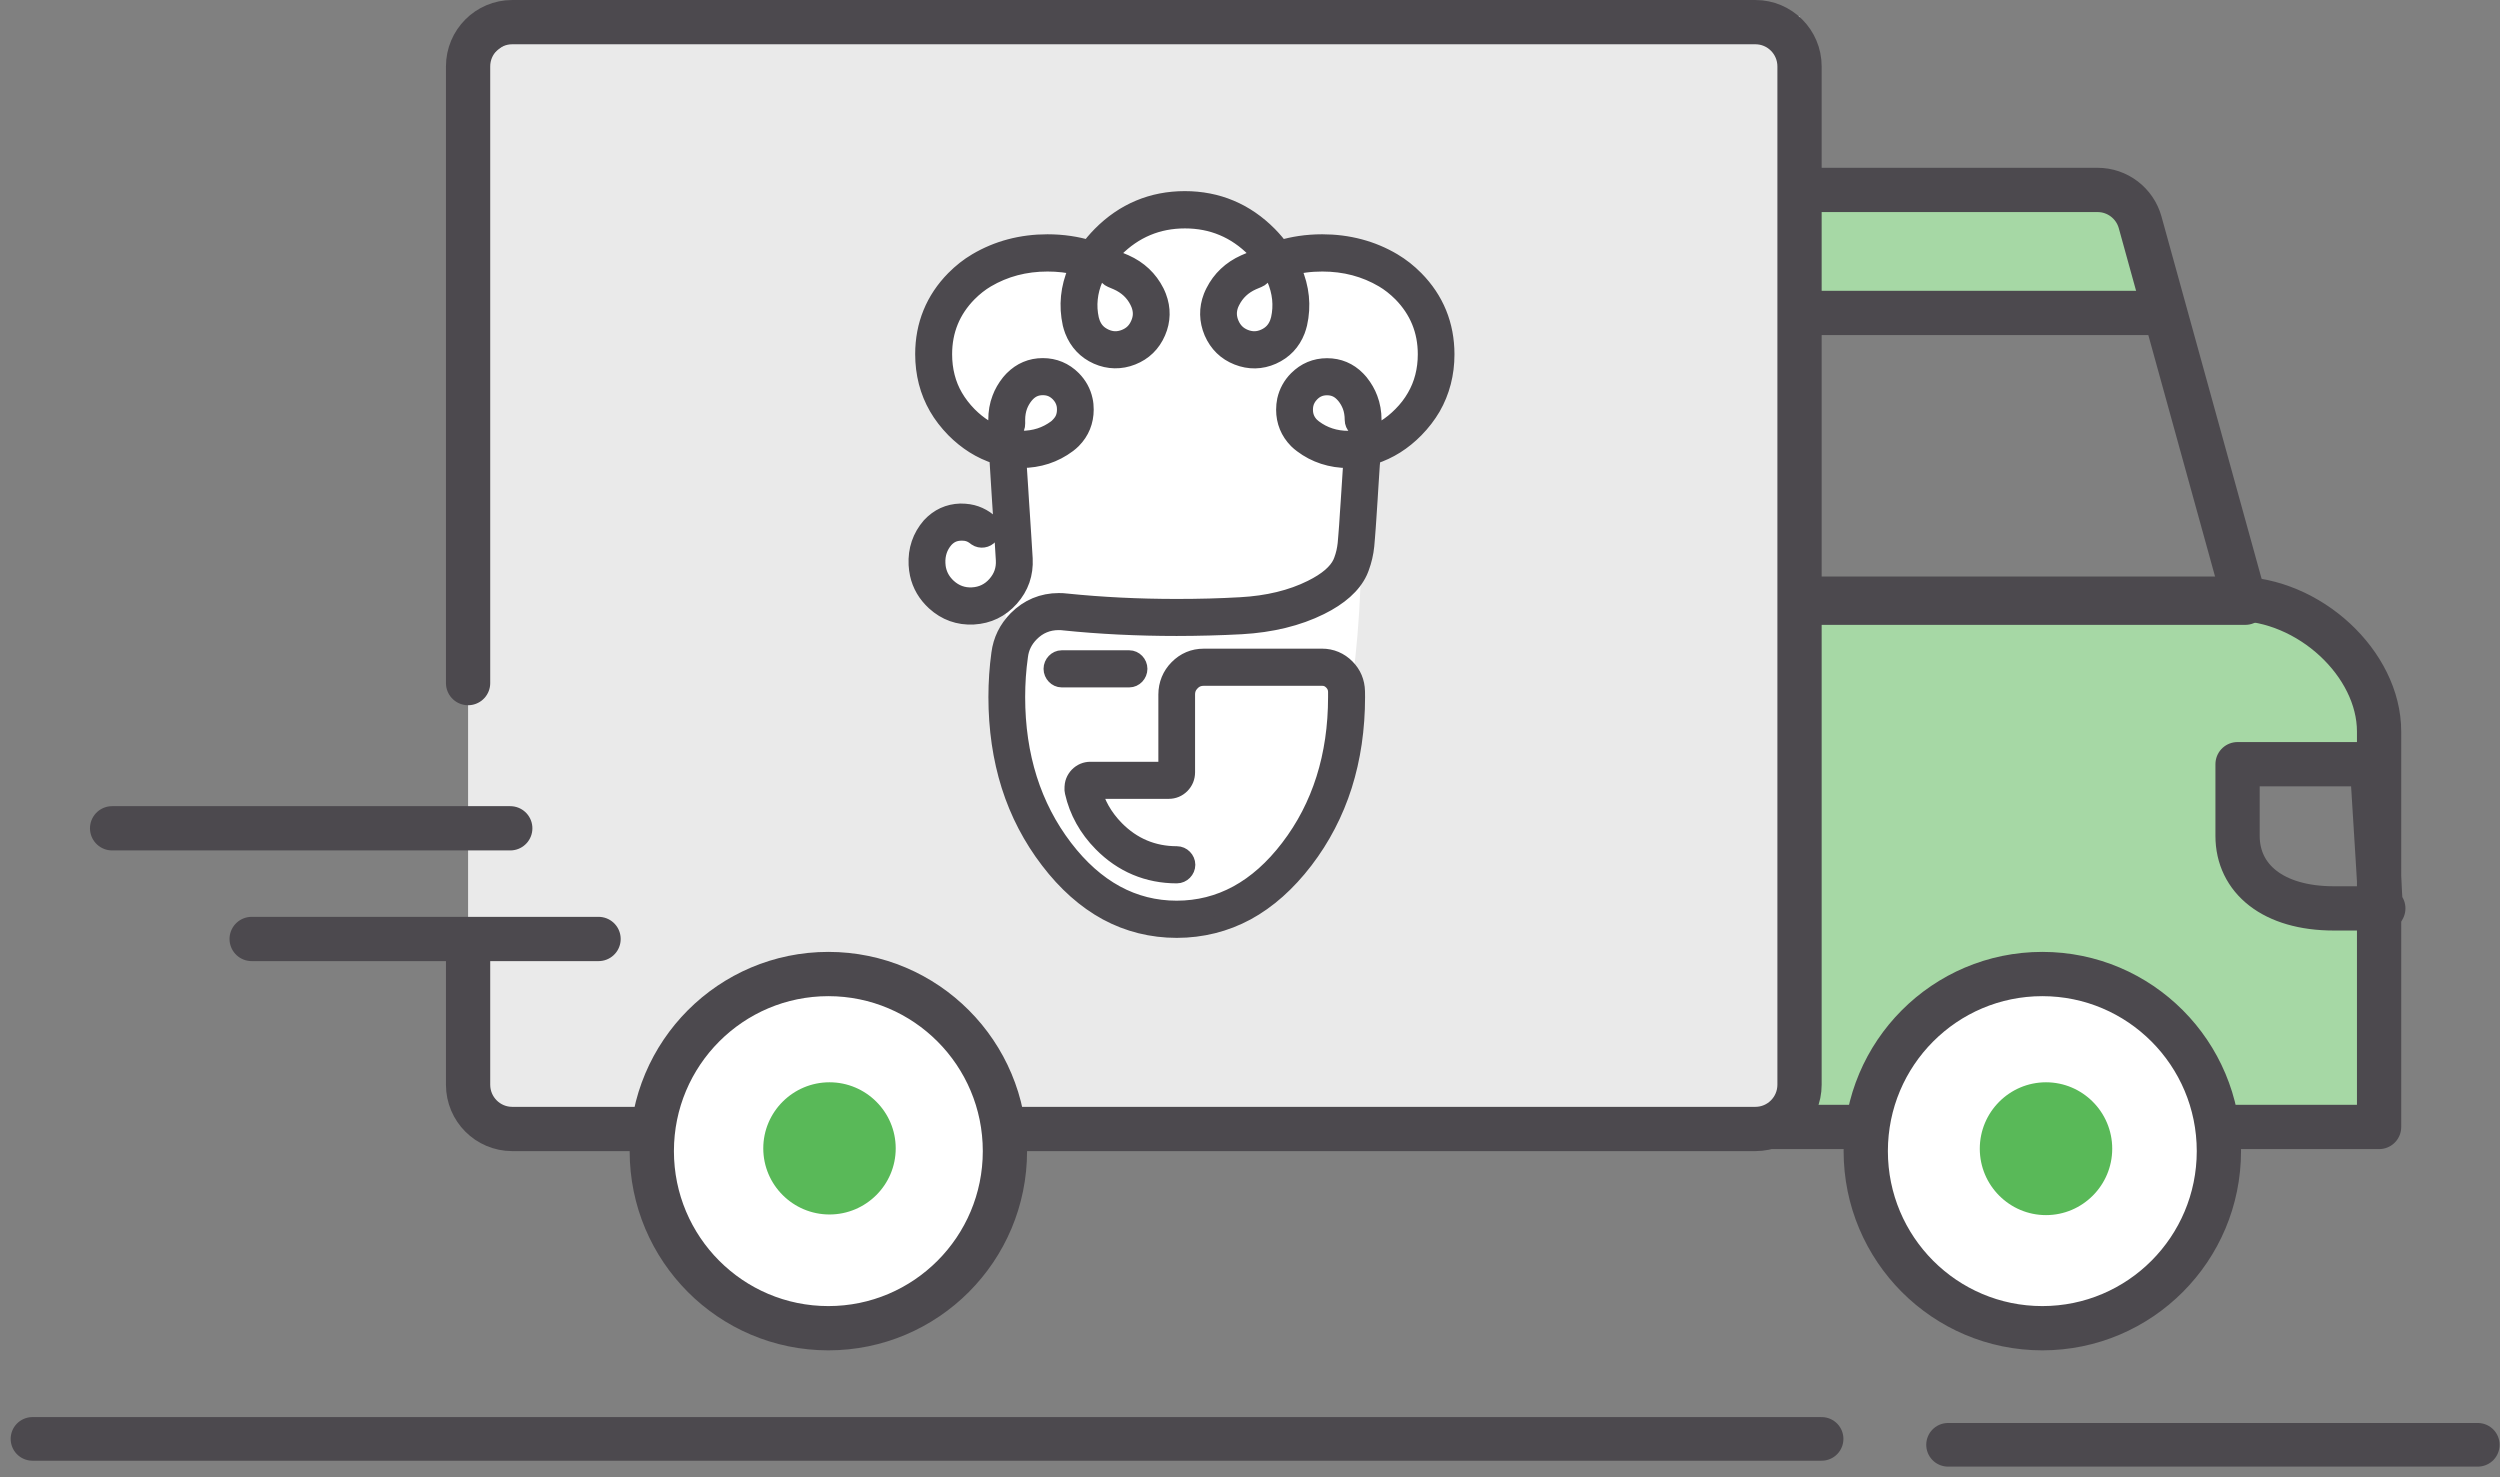 <?xml version="1.0" encoding="UTF-8"?>
<svg width="154px" height="91px" viewBox="0 0 154 91" version="1.1" xmlns="http://www.w3.org/2000/svg" xmlns:xlink="http://www.w3.org/1999/xlink">
    <rect x="0" y="0" width="154" height="91" fill="#808080" stroke="none"/>
    <!-- Generator: Sketch 51.3 (57544) - http://www.bohemiancoding.com/sketch -->
    <title>Delivery</title>
    <desc>Created with Sketch.</desc>
    <defs></defs>
    <g id="Chefmarket_01_main" stroke="none" stroke-width="1" fill="none" fill-rule="evenodd">
        <g id="Chefmarket_01_main_city-Copy" transform="translate(-506, -1173)">
            <g id="2" transform="translate(136, 1023)">
                <g id="how-it-work-copy" transform="translate(302, 151)">
                    <g id="Delivery" transform="translate(70, 0)">
                        <g id="Group-3" transform="translate(4.36, 0)">
                            <path d="M104.636,36.312 L131.621,36.312 C136.069,36.149 138.641,37.529 139.337,40.452 C140.034,43.375 140.034,45.157 139.337,45.798 C134.193,45.302 131.621,45.492 131.621,46.368 C131.621,47.681 130.646,52.252 132.839,53.613 C134.301,54.52 136.91,54.974 140.666,54.974 L140.118,67.557 L103.502,67.557 L104.636,36.312 Z" id="Path-18" fill="#A6D8A5" fill-rule="nonzero"></path>
                            <polygon id="Rectangle-3" fill="#A6D8A5" fill-rule="nonzero" points="104.491 11.273 124.886 11.273 126.246 18.091 104.491 18.091"></polygon>
                            <path d="M104.222,18.278 L126.283,18.278" id="Path-15" stroke="#4C494E" stroke-width="2.727" stroke-linecap="round" stroke-linejoin="round"></path>
                            <path d="M104.737,35.877 C112.045,35.877 126.76,35.877 131.325,35.877 C135.891,35.877 140.192,39.889 140.192,44.06 C140.192,46.84 140.192,54.961 140.192,68.421 L88.393,68.421 C94.417,46.725 99.865,35.877 104.737,35.877 Z" id="Path-14" stroke="#4C494E" stroke-width="2.727" stroke-linecap="round" stroke-linejoin="round"></path>
                            <path d="M103.034,10.7 L122.852,10.7 C124.074,10.7 125.146,11.518 125.473,12.699 L131.948,36.128 L104.491,36.128 L103.034,10.7 Z" id="Path-13" stroke="#4C494E" stroke-width="2.727" stroke-linecap="round" stroke-linejoin="round"></path>
                            <path d="M27.413,0.94 L104.491,0 L104.491,68.182 L27.535,69.12 C24.773,69.154 22.508,66.943 22.474,64.181 C22.474,64.161 22.474,64.141 22.474,64.12 L22.474,5.939 C22.474,3.202 24.675,0.973 27.413,0.94 Z" id="Rectangle-2" fill="#EAEAEA" fill-rule="nonzero"></path>
                            <path d="M22.474,41.079 L22.474,3.091 C22.474,1.585 23.691,0.364 25.193,0.364 L101.772,0.364 C103.274,0.364 104.491,1.585 104.491,3.091 L104.491,65.818 C104.491,67.324 103.274,68.545 101.772,68.545 L25.193,68.545 C23.691,68.545 22.474,67.324 22.474,65.818 L22.474,57.02" id="Rectangle-2-Copy" stroke="#4C494E" stroke-width="2.727" stroke-linecap="round" stroke-linejoin="round"></path>
                            <path d="M139.749,46.074 L131.474,46.074 C131.474,47.255 131.474,48.727 131.474,50.49 C131.474,53.135 133.671,54.957 137.402,54.957 C139.89,54.957 140.856,54.957 140.3,54.957 L139.749,46.074 Z" id="Path-17" stroke="#4C494E" stroke-width="2.727" stroke-linecap="round" stroke-linejoin="round"></path>
                            <ellipse id="Oval-2" stroke="#4C494E" stroke-width="2.727" fill="#FFFFFF" fill-rule="nonzero" cx="44.667" cy="69.909" rx="10.877" ry="10.909"></ellipse>
                            <ellipse id="Oval-2-Copy" stroke="#4C494E" stroke-width="2.727" fill="#FFFFFF" fill-rule="nonzero" cx="119.447" cy="69.909" rx="10.877" ry="10.909"></ellipse>
                            <path d="M9.142,56.841 L30.511,56.841" id="Path-16" stroke="#4C494E" stroke-width="2.727" stroke-linecap="round" stroke-linejoin="round"></path>
                            <path d="M0.546,50.023 L25.072,50.023" id="Path-16-Copy" stroke="#4C494E" stroke-width="2.727" stroke-linecap="round" stroke-linejoin="round"></path>
                        </g>
                        <path d="M49.097,65.669 C46.848,65.669 45.018,67.495 45.018,69.74 C45.018,71.985 46.848,73.812 49.097,73.812 C51.346,73.812 53.176,71.985 53.176,69.74 C53.176,67.495 51.346,65.669 49.097,65.669" id="Fill-4" fill="#59B958" fill-rule="nonzero"></path>
                        <path d="M124.034,65.669 C121.785,65.669 119.955,67.504 119.955,69.76 C119.955,72.015 121.785,73.851 124.034,73.851 C126.283,73.851 128.113,72.015 128.113,69.76 C128.113,67.504 126.283,65.669 124.034,65.669" id="Fill-5" fill="#59B958" fill-rule="nonzero"></path>
                        <path d="M0,87.636 L110.211,87.636" id="Path-3" stroke="#4C494E" stroke-width="2.687" stroke-linecap="round" stroke-linejoin="round"></path>
                        <path d="M118,88 L150.632,88" id="Path-3-Copy" stroke="#4C494E" stroke-width="2.687" stroke-linecap="round" stroke-linejoin="round"></path>
                        <path d="M60.418,26.49 C60.211,29.039 60.082,30.901 60.03,32.076 C59.678,31.933 55.315,29.519 55.315,33.702 C55.315,37.885 59.397,35.946 59.944,35.434 C59.863,48.813 63.242,55.503 70.081,55.503 C78.685,55.503 82.579,46.003 81.763,27.003 C83.148,26.863 84.41,25.811 85.549,23.846 C87.256,20.898 86.465,16.464 82.059,15.061 C81.065,14.756 79.313,14.756 76.803,15.061 C74.909,12.954 72.962,11.9 70.964,11.9 C68.965,11.9 67.071,12.954 65.282,15.061 C60.746,14.147 57.723,15.29 56.214,18.49 C54.704,21.691 56.106,24.357 60.418,26.49 Z" id="Path-9" fill="#FFFFFF" fill-rule="nonzero"></path>
                        <path d="M84.542,15.586 C84.766,15.763 84.985,15.958 85.197,16.173 C85.825,16.81 86.299,17.519 86.617,18.298 C86.934,19.075 87.094,19.919 87.095,20.825 C87.096,21.421 87.025,21.995 86.883,22.544 C86.741,23.094 86.529,23.615 86.249,24.103 C86.108,24.344 85.949,24.579 85.773,24.808 C85.598,25.036 85.406,25.256 85.2,25.466 C84.821,25.852 84.415,26.181 83.986,26.451 C83.552,26.724 83.094,26.938 82.616,27.092 C82.516,27.306 82.502,27.535 82.485,27.816 C82.462,28.19 82.432,28.661 82.393,29.248 C82.384,29.414 82.374,29.568 82.364,29.728 L82.35,29.935 L82.298,30.728 L82.278,31.03 C82.267,31.194 82.256,31.353 82.246,31.492 C82.23,31.706 82.215,31.906 82.201,32.081 C82.189,32.237 82.174,32.409 82.156,32.615 C82.132,32.853 82.094,33.082 82.042,33.303 C81.99,33.527 81.924,33.747 81.845,33.961 C81.828,34.004 81.812,34.048 81.794,34.093 C81.776,34.139 81.758,34.182 81.74,34.221 C81.543,34.643 81.24,35.036 80.834,35.399 C80.434,35.756 79.933,36.084 79.333,36.381 C78.644,36.723 77.889,36.994 77.075,37.193 C76.263,37.391 75.394,37.517 74.473,37.569 C73.825,37.604 73.158,37.631 72.477,37.648 C71.797,37.666 71.129,37.676 70.479,37.676 C69.288,37.676 68.102,37.647 66.929,37.59 C65.774,37.533 64.641,37.448 63.538,37.334 C63.479,37.326 63.431,37.321 63.382,37.318 C63.337,37.315 63.281,37.314 63.217,37.314 C62.882,37.314 62.571,37.374 62.286,37.494 C62.002,37.612 61.741,37.792 61.505,38.031 C61.309,38.23 61.153,38.446 61.04,38.678 C60.927,38.909 60.855,39.157 60.824,39.421 C60.765,39.834 60.722,40.249 60.693,40.666 C60.665,41.082 60.65,41.507 60.65,41.937 C60.65,43.748 60.897,45.434 61.386,46.985 C61.876,48.533 62.609,49.949 63.581,51.221 C64.538,52.473 65.598,53.414 66.752,54.042 C67.901,54.667 69.147,54.982 70.483,54.982 C71.816,54.982 73.063,54.667 74.211,54.042 C75.364,53.414 76.423,52.472 77.378,51.221 C78.351,49.951 79.083,48.535 79.572,46.987 C80.063,45.437 80.309,43.75 80.309,41.937 L80.309,41.599 C80.305,41.487 80.283,41.381 80.241,41.283 C80.199,41.184 80.136,41.091 80.051,41.005 C79.963,40.916 79.868,40.849 79.768,40.807 C79.666,40.765 79.553,40.744 79.425,40.744 L72.154,40.746 C72.002,40.747 71.868,40.771 71.747,40.821 C71.628,40.87 71.519,40.946 71.417,41.049 C71.315,41.153 71.239,41.263 71.19,41.382 C71.141,41.502 71.116,41.634 71.116,41.781 L71.116,46.574 C71.116,46.729 71.087,46.876 71.032,47.013 C70.975,47.15 70.892,47.274 70.785,47.382 C70.677,47.489 70.555,47.571 70.422,47.626 C70.287,47.681 70.144,47.709 69.996,47.709 L65.378,47.709 C65.485,48.11 65.643,48.496 65.848,48.864 C66.085,49.285 66.385,49.682 66.748,50.052 C67.265,50.575 67.838,50.97 68.463,51.232 C69.087,51.494 69.765,51.627 70.495,51.627 C70.667,51.627 70.826,51.701 70.941,51.818 C71.057,51.935 71.132,52.096 71.132,52.269 C71.132,52.444 71.058,52.606 70.942,52.723 C70.827,52.84 70.667,52.915 70.495,52.915 C69.595,52.915 68.753,52.75 67.975,52.422 C67.198,52.096 66.487,51.607 65.85,50.96 C65.403,50.507 65.031,50.014 64.738,49.486 C64.443,48.956 64.228,48.393 64.095,47.801 C64.084,47.753 64.077,47.706 64.073,47.662 C64.067,47.399 64.095,47.256 64.148,47.122 C64.201,46.99 64.28,46.867 64.382,46.759 C64.491,46.648 64.613,46.565 64.745,46.509 C64.879,46.453 65.022,46.425 65.171,46.425 L69.855,46.425 L69.855,41.784 C69.855,41.469 69.914,41.168 70.027,40.89 C70.14,40.614 70.308,40.361 70.528,40.14 C70.749,39.915 70.996,39.745 71.267,39.631 C71.537,39.517 71.83,39.459 72.141,39.459 L79.432,39.457 C79.722,39.456 80.001,39.511 80.26,39.62 C80.516,39.728 80.751,39.888 80.957,40.097 C81.158,40.3 81.311,40.527 81.416,40.776 C81.521,41.026 81.577,41.299 81.584,41.588 C81.588,41.758 81.588,41.852 81.588,41.94 C81.588,42.91 81.52,43.853 81.388,44.762 C81.254,45.674 81.054,46.553 80.789,47.392 C80.522,48.232 80.186,49.043 79.784,49.815 C79.383,50.587 78.916,51.322 78.386,52.014 C77.85,52.714 77.281,53.331 76.684,53.862 C76.086,54.394 75.458,54.839 74.804,55.195 C74.142,55.552 73.448,55.822 72.727,56.001 C72.005,56.181 71.257,56.273 70.489,56.273 C69.719,56.273 68.971,56.181 68.249,56.002 C67.527,55.822 66.832,55.552 66.171,55.195 C65.515,54.838 64.883,54.391 64.282,53.857 C63.685,53.327 63.118,52.71 62.585,52.01 C62.053,51.316 61.585,50.581 61.184,49.811 C60.782,49.039 60.448,48.231 60.182,47.392 C59.918,46.554 59.719,45.677 59.586,44.767 C59.454,43.856 59.386,42.911 59.386,41.94 C59.386,41.485 59.402,41.029 59.432,40.574 C59.462,40.13 59.507,39.689 59.567,39.258 C59.619,38.853 59.732,38.47 59.906,38.114 C60.081,37.758 60.316,37.428 60.612,37.126 C60.973,36.764 61.372,36.49 61.809,36.308 C62.247,36.125 62.719,36.033 63.223,36.033 C63.3,36.033 63.381,36.034 63.467,36.039 C63.548,36.043 63.624,36.05 63.693,36.06 C64.776,36.171 65.89,36.255 67.027,36.311 C68.148,36.366 69.302,36.395 70.477,36.395 C71.173,36.395 71.845,36.386 72.487,36.369 C73.131,36.352 73.774,36.325 74.41,36.289 C75.25,36.243 76.038,36.131 76.767,35.954 C77.496,35.777 78.169,35.535 78.779,35.231 C79.259,34.993 79.652,34.742 79.955,34.481 C80.251,34.224 80.464,33.958 80.593,33.684 L80.662,33.515 C80.723,33.353 80.772,33.186 80.812,33.017 C80.851,32.845 80.88,32.671 80.899,32.496 C80.911,32.365 80.926,32.188 80.942,31.979 C80.958,31.784 80.972,31.598 80.987,31.404 C80.998,31.254 81.006,31.126 81.014,30.995 C81.021,30.873 81.029,30.75 81.036,30.646 L81.082,29.976 L81.135,29.169 C81.167,28.674 81.194,28.26 81.216,27.916 C81.23,27.688 81.243,27.493 81.253,27.327 C81.183,27.33 81.121,27.331 81.068,27.331 C80.529,27.331 80.016,27.252 79.533,27.095 C79.051,26.938 78.602,26.704 78.189,26.392 C78.14,26.358 78.09,26.318 78.04,26.274 C77.989,26.231 77.939,26.184 77.887,26.134 C77.629,25.872 77.434,25.582 77.305,25.264 C77.174,24.945 77.109,24.602 77.109,24.236 C77.109,24.14 77.114,24.04 77.124,23.938 C77.134,23.839 77.149,23.741 77.169,23.646 C77.225,23.396 77.313,23.163 77.432,22.946 C77.551,22.729 77.701,22.528 77.882,22.346 C78.138,22.089 78.423,21.893 78.736,21.762 C79.049,21.631 79.387,21.565 79.745,21.565 C80.108,21.565 80.446,21.631 80.759,21.762 C81.071,21.893 81.355,22.088 81.609,22.346 C81.629,22.366 81.66,22.399 81.701,22.445 C81.737,22.485 81.768,22.52 81.796,22.553 C81.927,22.718 82.037,22.879 82.132,23.044 C82.226,23.208 82.306,23.376 82.37,23.55 C82.448,23.753 82.506,23.966 82.545,24.187 C82.584,24.408 82.603,24.637 82.603,24.872 C82.603,24.955 82.586,25.04 82.553,25.118 C82.521,25.194 82.474,25.265 82.415,25.323 C82.358,25.382 82.289,25.43 82.213,25.463 C82.136,25.496 82.053,25.515 81.97,25.515 C81.801,25.515 81.641,25.439 81.525,25.321 C81.408,25.203 81.334,25.041 81.334,24.869 C81.334,24.709 81.322,24.556 81.297,24.412 C81.273,24.268 81.237,24.133 81.189,24.008 C81.146,23.897 81.095,23.789 81.035,23.684 C80.975,23.58 80.905,23.478 80.823,23.377 C80.755,23.301 80.734,23.279 80.71,23.255 C80.575,23.116 80.43,23.015 80.272,22.949 C80.114,22.882 79.939,22.849 79.745,22.849 C79.552,22.849 79.377,22.882 79.219,22.949 C79.06,23.014 78.914,23.117 78.778,23.255 C78.682,23.352 78.603,23.458 78.54,23.571 C78.48,23.68 78.436,23.795 78.41,23.916 C78.399,23.968 78.391,24.019 78.386,24.07 C78.381,24.12 78.378,24.175 78.378,24.233 C78.378,24.429 78.41,24.605 78.476,24.766 C78.541,24.926 78.641,25.075 78.777,25.213 C78.891,25.312 78.919,25.335 78.942,25.353 C79.246,25.582 79.574,25.754 79.926,25.867 C80.28,25.983 80.663,26.04 81.068,26.04 C81.202,26.04 81.326,26.034 81.443,26.024 C81.565,26.012 81.685,25.995 81.805,25.973 C81.87,25.96 81.941,25.943 82.021,25.923 C82.095,25.904 82.166,25.883 82.234,25.861 C82.616,25.739 82.979,25.569 83.324,25.352 C83.671,25.133 84.001,24.866 84.31,24.552 C84.481,24.381 84.636,24.204 84.777,24.021 C84.918,23.838 85.046,23.646 85.16,23.447 C85.385,23.062 85.554,22.648 85.666,22.211 C85.779,21.774 85.836,21.31 85.836,20.822 C85.836,20.095 85.708,19.419 85.454,18.798 C85.199,18.175 84.818,17.604 84.312,17.089 C84.133,16.911 83.949,16.746 83.76,16.598 C83.576,16.454 83.388,16.325 83.198,16.213 C82.642,15.885 82.051,15.638 81.428,15.473 C80.805,15.309 80.146,15.226 79.456,15.226 C79.081,15.226 78.719,15.249 78.371,15.296 C78.11,15.331 77.853,15.379 77.602,15.441 C77.634,15.507 77.664,15.575 77.693,15.645 C77.926,16.185 78.072,16.734 78.128,17.286 C78.183,17.837 78.15,18.392 78.025,18.944 C78.008,19.013 77.989,19.082 77.966,19.158 C77.945,19.23 77.922,19.3 77.896,19.367 C77.755,19.731 77.558,20.046 77.308,20.311 C77.057,20.575 76.752,20.788 76.396,20.948 C76.045,21.104 75.684,21.186 75.318,21.193 C74.955,21.2 74.591,21.132 74.231,20.99 C73.871,20.849 73.559,20.65 73.298,20.396 C73.036,20.141 72.826,19.831 72.668,19.469 C72.515,19.106 72.434,18.739 72.428,18.37 C72.421,18.004 72.488,17.638 72.628,17.276 C72.659,17.202 72.681,17.15 72.699,17.11 C72.723,17.058 72.744,17.015 72.763,16.978 C72.965,16.576 73.226,16.223 73.544,15.923 C73.861,15.623 74.234,15.376 74.66,15.186 L75.041,15.023 C75.204,14.956 75.379,14.965 75.529,15.029 C75.68,15.093 75.81,15.213 75.874,15.369 C75.906,15.451 75.92,15.536 75.919,15.62 C75.919,15.706 75.903,15.791 75.873,15.865 C75.836,15.949 75.785,16.02 75.726,16.078 C75.665,16.137 75.594,16.185 75.517,16.215 L75.162,16.365 C74.876,16.493 74.625,16.658 74.412,16.858 C74.2,17.058 74.025,17.295 73.889,17.564 C73.854,17.626 73.832,17.678 73.803,17.747 C73.724,17.956 73.688,18.153 73.693,18.349 C73.697,18.547 73.743,18.747 73.83,18.95 C73.919,19.154 74.034,19.324 74.175,19.462 C74.316,19.6 74.488,19.709 74.689,19.789 C74.892,19.869 75.092,19.907 75.29,19.904 C75.487,19.9 75.685,19.854 75.882,19.767 C76.084,19.677 76.253,19.561 76.389,19.417 C76.525,19.274 76.632,19.101 76.711,18.896 C76.761,18.744 76.774,18.699 76.787,18.649 C76.879,18.236 76.903,17.821 76.861,17.406 C76.817,16.988 76.706,16.57 76.527,16.154 C76.472,16.025 76.412,15.901 76.348,15.781 C76.278,15.652 76.205,15.532 76.13,15.421 C76.012,15.237 75.883,15.059 75.743,14.885 C75.602,14.709 75.448,14.537 75.285,14.37 C74.694,13.771 74.038,13.321 73.322,13.021 C72.608,12.721 71.83,12.57 70.993,12.57 C70.157,12.57 69.377,12.721 68.661,13.021 C67.944,13.322 67.287,13.772 66.696,14.369 C66.531,14.537 66.38,14.707 66.244,14.875 C66.103,15.051 65.974,15.229 65.859,15.408 C65.782,15.523 65.71,15.641 65.643,15.765 C65.572,15.895 65.508,16.026 65.451,16.157 C65.274,16.57 65.164,16.987 65.122,17.405 C65.079,17.823 65.104,18.242 65.196,18.66 C65.236,18.805 65.251,18.85 65.27,18.901 C65.349,19.106 65.453,19.278 65.588,19.419 C65.723,19.56 65.891,19.675 66.096,19.767 C66.292,19.855 66.489,19.9 66.685,19.904 C66.882,19.907 67.083,19.869 67.285,19.789 C67.489,19.709 67.66,19.6 67.802,19.462 C67.943,19.324 68.057,19.154 68.144,18.951 C68.233,18.748 68.279,18.549 68.283,18.352 C68.286,18.153 68.248,17.952 68.17,17.746 C68.121,17.631 68.105,17.599 68.087,17.562 C67.953,17.293 67.778,17.059 67.567,16.86 C67.353,16.661 67.1,16.495 66.81,16.366 L66.444,16.21 C66.37,16.179 66.301,16.132 66.243,16.074 C66.185,16.016 66.137,15.946 66.104,15.87 C66.07,15.786 66.054,15.7 66.054,15.616 C66.054,15.532 66.07,15.446 66.102,15.366 C66.167,15.212 66.291,15.096 66.436,15.032 C66.581,14.967 66.751,14.954 66.903,15.009 L67.307,15.178 C67.74,15.37 68.114,15.617 68.433,15.917 C68.752,16.218 69.015,16.572 69.221,16.979 C69.244,17.027 69.265,17.073 69.285,17.118 C69.308,17.17 69.331,17.223 69.35,17.273 C69.49,17.641 69.557,18.01 69.549,18.378 C69.542,18.744 69.462,19.107 69.307,19.465 C69.151,19.827 68.941,20.137 68.679,20.392 C68.419,20.646 68.108,20.845 67.747,20.987 C67.391,21.128 67.027,21.195 66.663,21.188 C66.299,21.182 65.937,21.101 65.586,20.946 C65.231,20.788 64.928,20.576 64.678,20.311 C64.427,20.047 64.229,19.73 64.086,19.365 C64.055,19.281 64.03,19.209 64.01,19.143 C63.988,19.073 63.971,19.007 63.956,18.945 C63.834,18.385 63.8,17.828 63.856,17.275 C63.912,16.725 64.055,16.18 64.288,15.642 C64.318,15.57 64.347,15.503 64.377,15.441 C63.792,15.297 63.171,15.226 62.528,15.226 C61.838,15.226 61.179,15.309 60.555,15.473 C59.931,15.638 59.339,15.886 58.784,16.213 C58.591,16.327 58.401,16.457 58.216,16.603 C58.03,16.749 57.849,16.911 57.673,17.088 C57.168,17.602 56.786,18.172 56.532,18.795 C56.279,19.416 56.151,20.091 56.151,20.819 C56.151,21.307 56.207,21.773 56.32,22.211 C56.431,22.647 56.599,23.059 56.823,23.443 C56.937,23.638 57.065,23.829 57.207,24.013 C57.348,24.196 57.503,24.375 57.673,24.549 C57.982,24.861 58.311,25.127 58.658,25.345 C59.006,25.564 59.37,25.735 59.748,25.858 C59.818,25.88 59.889,25.901 59.963,25.92 C60.032,25.937 60.105,25.954 60.181,25.97 C60.301,25.992 60.424,26.009 60.548,26.021 C60.665,26.031 60.79,26.037 60.922,26.037 C61.327,26.037 61.707,25.98 62.061,25.866 C62.413,25.752 62.743,25.581 63.047,25.354 C63.076,25.331 63.106,25.306 63.135,25.281 C63.348,25.073 63.447,24.925 63.512,24.764 C63.576,24.605 63.609,24.427 63.609,24.23 C63.609,24.167 63.606,24.11 63.601,24.06 C63.596,24.01 63.588,23.959 63.577,23.907 C63.549,23.785 63.504,23.668 63.443,23.558 C63.382,23.449 63.304,23.345 63.209,23.248 C63.072,23.111 62.925,23.009 62.766,22.942 C62.607,22.876 62.432,22.843 62.238,22.843 C62.045,22.843 61.87,22.876 61.712,22.942 C61.554,23.008 61.407,23.11 61.271,23.248 C61.186,23.342 61.167,23.364 61.154,23.38 C61.077,23.477 61.009,23.578 60.949,23.682 C60.89,23.785 60.84,23.891 60.799,24 C60.75,24.127 60.713,24.265 60.688,24.411 C60.662,24.555 60.65,24.707 60.65,24.866 L60.652,25.094 C60.657,25.268 60.588,25.43 60.478,25.549 C60.368,25.665 60.216,25.743 60.052,25.75 C59.963,25.758 59.877,25.742 59.799,25.711 C59.716,25.679 59.642,25.629 59.581,25.57 C59.521,25.511 59.471,25.438 59.437,25.36 C59.403,25.281 59.384,25.195 59.384,25.109 L59.378,24.88 C59.377,24.634 59.396,24.401 59.435,24.177 C59.474,23.955 59.532,23.742 59.611,23.54 C59.675,23.368 59.754,23.2 59.847,23.039 C59.941,22.876 60.05,22.717 60.172,22.563 C60.201,22.529 60.23,22.496 60.265,22.456 C60.3,22.418 60.332,22.382 60.363,22.349 C60.625,22.085 60.911,21.888 61.224,21.757 C61.537,21.625 61.875,21.559 62.236,21.559 C62.596,21.559 62.934,21.625 63.247,21.756 C63.56,21.886 63.845,22.081 64.102,22.339 C64.282,22.522 64.433,22.723 64.552,22.94 C64.67,23.156 64.757,23.388 64.81,23.633 C64.833,23.728 64.848,23.826 64.858,23.927 C64.868,24.031 64.872,24.131 64.872,24.23 C64.872,24.595 64.807,24.939 64.678,25.257 C64.549,25.574 64.357,25.864 64.102,26.122 C64.05,26.172 64.002,26.218 63.952,26.261 C63.904,26.303 63.853,26.344 63.799,26.385 C63.379,26.699 62.927,26.934 62.444,27.092 C61.961,27.248 61.45,27.328 60.912,27.328 C60.861,27.328 60.802,27.327 60.725,27.325 L60.765,27.964 C60.788,28.313 60.814,28.716 60.843,29.162 C60.856,29.38 60.871,29.617 60.887,29.873 C60.903,30.111 60.92,30.366 60.938,30.641 C60.973,31.159 61.005,31.65 61.033,32.109 C61.064,32.59 61.091,33.028 61.114,33.417 C61.138,33.883 61.079,34.319 60.938,34.727 C60.796,35.135 60.571,35.513 60.266,35.857 C59.962,36.2 59.616,36.466 59.231,36.652 C58.847,36.839 58.424,36.945 57.969,36.97 C57.516,36.995 57.085,36.934 56.682,36.79 C56.279,36.646 55.906,36.419 55.567,36.11 C55.301,35.865 55.081,35.596 54.91,35.304 C54.74,35.012 54.617,34.697 54.545,34.361 C54.526,34.278 54.51,34.188 54.498,34.089 C54.485,33.991 54.476,33.89 54.47,33.785 C54.447,33.326 54.504,32.895 54.64,32.494 C54.776,32.093 54.991,31.722 55.285,31.382 C55.545,31.102 55.829,30.895 56.139,30.752 C56.451,30.608 56.79,30.531 57.154,30.519 C57.547,30.518 57.836,30.568 58.11,30.664 C58.386,30.761 58.643,30.905 58.879,31.095 C58.944,31.149 58.998,31.216 59.039,31.29 C59.079,31.363 59.107,31.445 59.116,31.526 C59.125,31.609 59.117,31.697 59.093,31.78 C59.07,31.86 59.031,31.937 58.978,32.003 C58.878,32.128 58.731,32.206 58.578,32.229 C58.426,32.252 58.264,32.221 58.132,32.13 C57.959,31.993 57.832,31.921 57.699,31.874 C57.562,31.826 57.413,31.803 57.247,31.803 C56.997,31.808 56.824,31.847 56.666,31.918 C56.507,31.991 56.362,32.099 56.23,32.243 C56.054,32.447 55.924,32.672 55.842,32.916 C55.76,33.161 55.724,33.426 55.738,33.707 C55.742,33.783 55.748,33.851 55.755,33.911 C55.763,33.97 55.772,34.025 55.784,34.075 C55.83,34.282 55.904,34.473 56.009,34.651 C56.114,34.831 56.251,34.997 56.416,35.149 C56.627,35.341 56.858,35.482 57.107,35.571 C57.354,35.659 57.619,35.697 57.901,35.681 C58.184,35.665 58.446,35.6 58.684,35.484 C58.921,35.37 59.134,35.206 59.321,34.994 C59.512,34.778 59.652,34.545 59.738,34.296 C59.824,34.046 59.86,33.777 59.843,33.489 C59.821,33.122 59.795,32.694 59.764,32.207 C59.736,31.768 59.704,31.274 59.668,30.723 C59.648,30.438 59.63,30.155 59.613,29.884 C59.6,29.667 59.587,29.458 59.572,29.24 L59.526,28.503 C59.489,27.929 59.459,27.459 59.439,27.11 C58.878,26.926 58.422,26.712 57.989,26.44 C57.559,26.169 57.153,25.842 56.772,25.458 C56.562,25.244 56.369,25.022 56.194,24.794 C56.019,24.567 55.862,24.333 55.724,24.094 C55.442,23.608 55.23,23.089 55.088,22.541 C54.947,21.991 54.875,21.414 54.875,20.815 C54.875,19.914 55.035,19.072 55.352,18.295 C55.669,17.518 56.142,16.808 56.768,16.173 C56.982,15.957 57.203,15.759 57.432,15.579 C57.662,15.398 57.899,15.236 58.141,15.094 C58.791,14.709 59.486,14.418 60.221,14.223 C60.954,14.03 61.723,13.932 62.522,13.932 C62.995,13.932 63.458,13.965 63.909,14.033 C64.307,14.092 64.695,14.178 65.071,14.29 C65.161,14.168 65.256,14.047 65.356,13.928 C65.495,13.763 65.641,13.604 65.791,13.451 C66.505,12.73 67.299,12.185 68.168,11.821 C69.037,11.456 69.978,11.273 70.984,11.273 C71.99,11.273 72.93,11.456 73.799,11.821 C74.667,12.185 75.46,12.73 76.174,13.451 C76.322,13.601 76.464,13.758 76.601,13.92 C76.703,14.04 76.802,14.164 76.896,14.291 C77.274,14.179 77.664,14.093 78.064,14.033 C78.514,13.966 78.976,13.932 79.447,13.932 C80.247,13.932 81.016,14.03 81.75,14.224 C82.483,14.418 83.178,14.709 83.828,15.095 C84.074,15.242 84.313,15.406 84.542,15.586 Z M63.398,39.558 L67.565,39.558 C67.731,39.558 67.886,39.632 67.998,39.749 C68.11,39.866 68.181,40.026 68.181,40.2 C68.181,40.373 68.11,40.534 67.998,40.652 C67.886,40.769 67.731,40.844 67.565,40.844 L63.398,40.844 C63.233,40.844 63.079,40.769 62.967,40.651 C62.855,40.534 62.783,40.372 62.783,40.2 C62.783,40.028 62.854,39.867 62.966,39.75 C63.078,39.633 63.233,39.558 63.398,39.558 Z" id="Fill-1" stroke="#4C494E" fill="#4C494E" fill-rule="nonzero" stroke-linecap="round" stroke-linejoin="round"></path>
                    </g>
                </g>
            </g>
        </g>
    </g>
</svg>